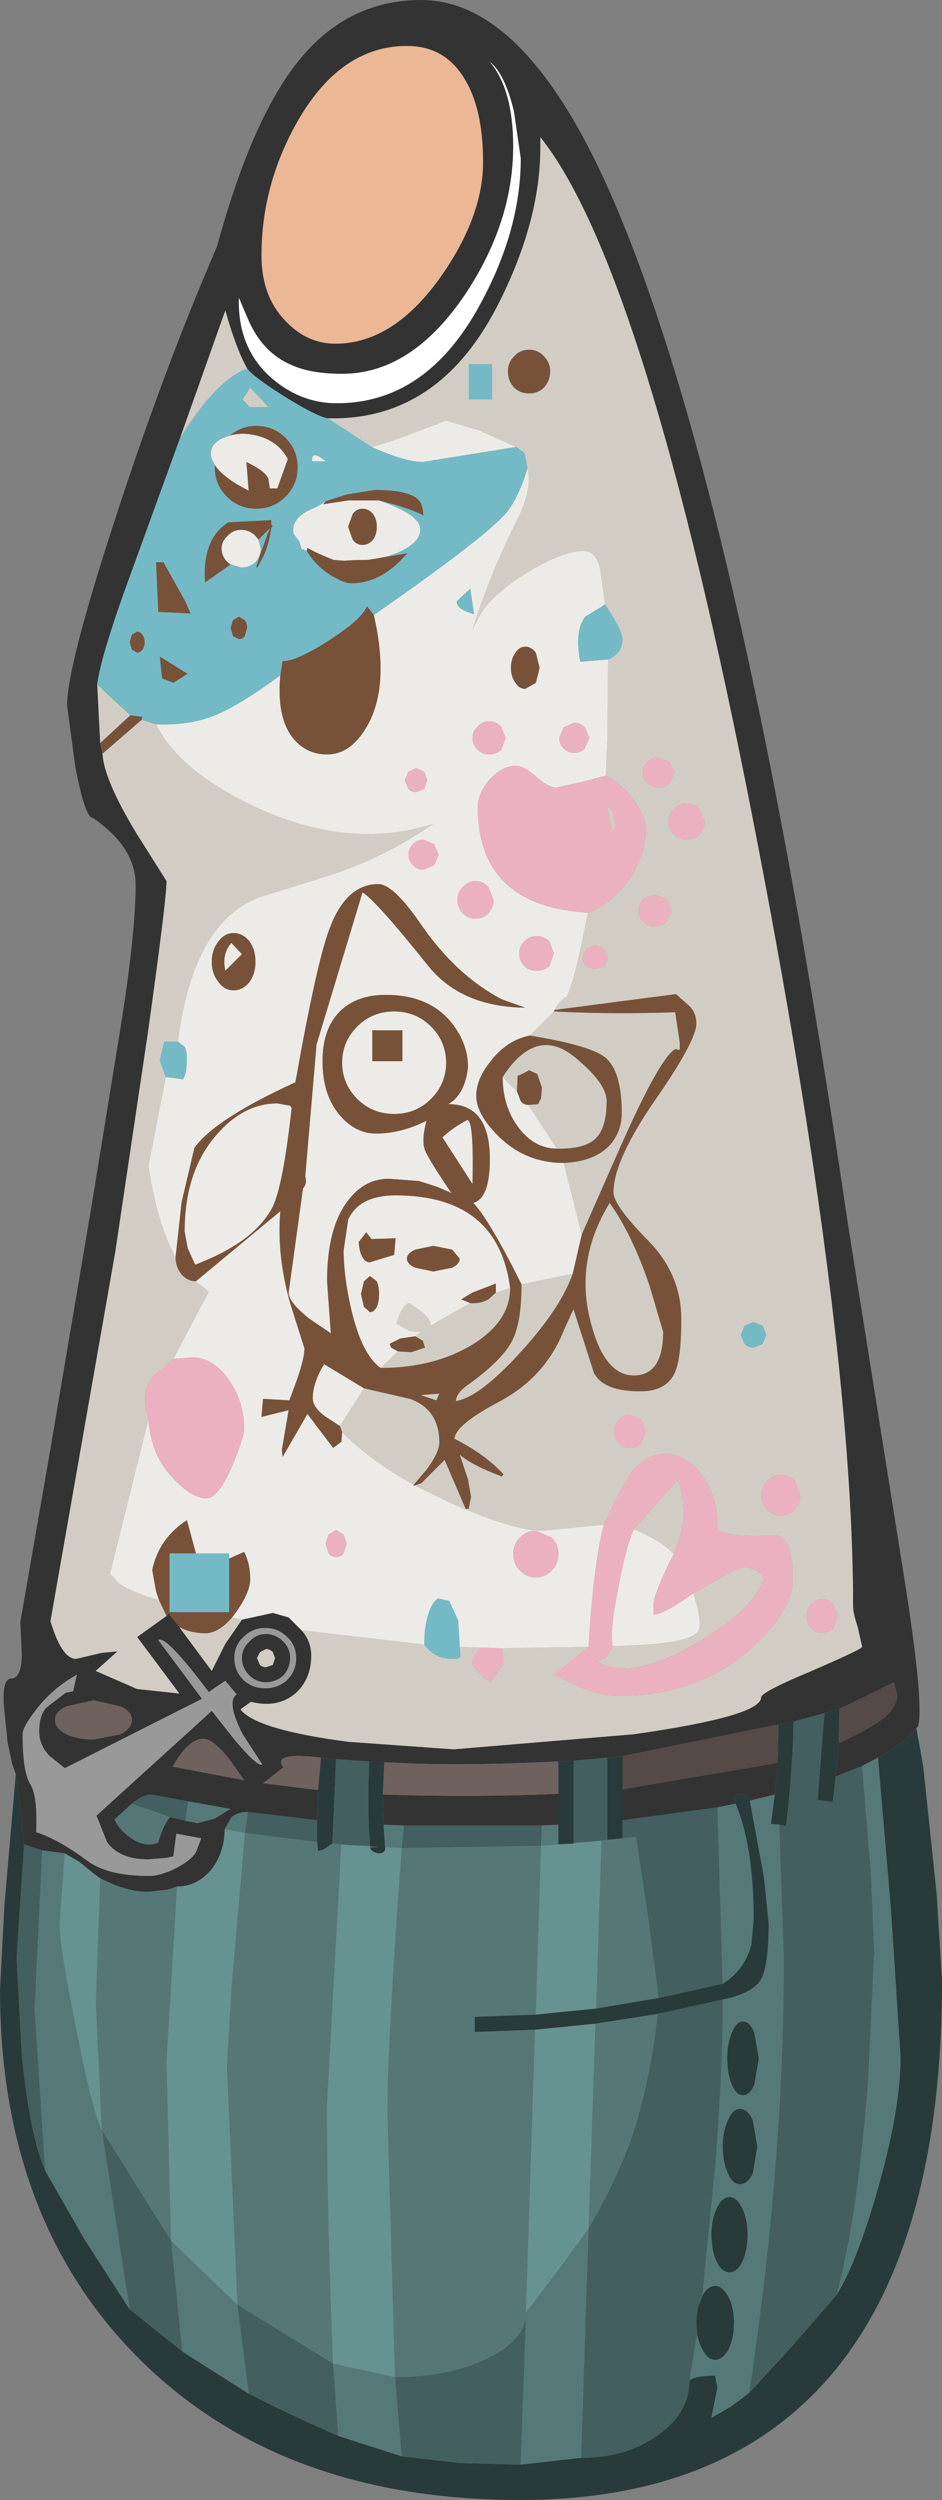 <?xml version="1.0" encoding="UTF-8" standalone="no"?>
<svg xmlns:ffdec="https://www.free-decompiler.com/flash" xmlns:xlink="http://www.w3.org/1999/xlink" ffdec:objectType="shape" height="165.85px" width="62.5px" xmlns="http://www.w3.org/2000/svg">
  <rect width="100%" height="100%" fill="#808080" stroke="none"/>
  <g transform="matrix(1.0, 0.0, 0.0, 1.0, 26.85, 130.95)">
    <path d="M-20.2 -6.35 Q-18.45 -5.45 -17.05 -5.45 L-15.7 -5.6 -15.1 -5.8 -15.8 5.85 -15.5 17.7 -20.1 10.35 -20.5 1.95 -20.2 -6.35 M-0.2 -8.35 L9.05 -8.5 8.7 2.7 4.65 2.85 4.65 3.85 8.65 3.7 8.05 22.45 8.05 22.65 Q7.9 24.35 5.5 25.5 2.95 26.75 -0.65 26.75 L-1.15 9.25 Q-1.15 4.5 -0.2 -8.35 M13.05 -8.85 L13.45 -8.9 14.45 -9.0 15.35 -9.1 16.15 -3.8 16.85 1.6 12.7 2.3 13.05 -8.85 M-15.55 -10.4 Q-16.0 -9.95 -16.35 -8.7 -17.2 -8.35 -18.15 -9.0 -18.95 -9.55 -19.25 -10.25 L-18.1 -11.3 -15.55 -10.4 M-4.8 -8.65 L-4.2 -8.6 -5.15 8.65 Q-5.15 16.0 -4.75 25.85 L-11.1 21.95 -11.8 6.15 -11.5 0.95 -10.6 -9.35 -5.8 -8.75 -5.75 -8.15 -5.4 -8.25 -4.8 -8.65 M16.8 2.65 Q16.25 7.3 15.15 10.6 14.15 13.55 12.2 16.9 L12.65 3.3 16.8 2.65" fill="#557777" fill-rule="evenodd" stroke="none"/>
    <path d="M34.05 -16.4 L34.4 -13.8 33.95 -16.3 34.05 -16.4 M-22.55 -8.0 L-21.6 -7.45 Q-20.4 -6.45 -20.2 -6.35 L-20.5 1.95 -20.1 10.35 Q-20.8 8.85 -21.85 3.35 -22.9 -1.85 -22.9 -3.35 L-22.55 -8.0 M-15.1 -5.8 Q-13.8 -5.8 -12.85 -6.9 -11.95 -8.05 -11.95 -9.6 L-10.6 -9.35 -11.5 0.95 -11.8 6.15 -11.1 21.95 -15.5 17.7 -15.8 5.85 -15.1 -5.8 M9.05 -8.5 L10.2 -8.6 11.2 -8.65 12.6 -8.8 13.05 -8.85 12.7 2.3 8.7 2.7 9.05 -8.5 M-4.2 -8.6 L-3.7 -8.55 -2.3 -8.45 Q-1.3 -8.4 -2.3 -8.4 -2.25 -8.1 -1.75 -8.0 -1.25 -8.0 -1.3 -8.4 L-0.2 -8.35 Q-1.15 4.5 -1.15 9.25 L-0.65 26.75 -4.75 25.85 Q-5.15 16.0 -5.15 8.65 L-4.2 -8.6 M8.05 22.45 L8.65 3.7 12.65 3.3 12.2 16.9 10.15 19.7 8.05 22.45" fill="#679292" fill-rule="evenodd" stroke="none"/>
    <path d="M34.4 -13.8 L35.3 -5.25 35.65 0.45 Q35.65 19.15 27.25 27.75 20.25 34.9 7.65 34.9 -8.1 34.9 -17.5 25.65 -26.85 16.4 -26.85 1.05 L-26.55 -4.65 -25.8 -13.25 -25.4 -10.35 -25.25 -8.6 -25.75 -1.1 -25.4 5.45 Q-24.85 10.8 -23.85 13.05 L-21.25 17.6 -18.25 22.25 -14.75 25.05 -10.35 27.85 Q-7.4 29.35 -4.4 30.65 L-0.2 32.0 3.7 32.45 7.7 32.55 11.7 32.1 Q14.7 32.1 16.8 30.6 18.9 29.1 18.9 26.95 19.35 26.65 20.6 26.65 L20.75 27.45 20.35 29.45 21.65 28.7 22.85 27.8 25.75 24.65 28.65 21.3 Q29.95 19.25 31.35 14.4 32.9 9.0 32.9 5.5 L32.25 -4.4 31.4 -14.35 Q33.3 -15.45 33.95 -16.3 L34.4 -13.8 M-5.8 -10.2 L-5.75 -12.2 -5.55 -14.35 -4.55 -14.25 -4.8 -8.65 -5.4 -8.25 -5.75 -8.15 -5.8 -8.75 -5.8 -10.2 M-2.35 -14.1 L-1.35 -14.05 -1.45 -11.9 -1.4 -9.9 -1.3 -8.4 Q-1.25 -8.0 -1.75 -8.0 -2.25 -8.1 -2.3 -8.4 -1.3 -8.4 -2.3 -8.45 L-2.3 -8.5 Q-2.5 -11.2 -2.35 -14.1 M10.2 -14.1 L11.2 -14.15 11.2 -8.7 11.2 -8.65 10.2 -8.6 10.2 -9.9 10.2 -11.95 10.2 -14.1 M13.45 -14.35 L14.45 -14.45 14.45 -12.25 14.45 -10.2 14.45 -9.0 13.45 -8.9 13.45 -14.35 M24.8 -16.55 L25.8 -16.75 Q25.75 -13.5 25.3 -9.8 L24.85 -9.9 24.3 -9.95 24.55 -11.9 24.75 -14.0 24.8 -16.55 M27.85 -17.3 L28.85 -17.6 28.8 -15.3 28.6 -13.1 28.4 -11.4 27.4 -11.55 27.85 -17.3 M21.95 -11.3 L21.8 -11.85 Q22.75 -12.1 22.9 -11.6 L22.9 -11.5 23.85 -6.35 24.15 -3.35 Q24.15 -0.55 23.65 0.35 23.1 1.3 21.1 1.7 L16.8 2.65 12.65 3.3 8.65 3.7 4.65 3.85 4.65 2.85 8.7 2.7 12.7 2.3 16.85 1.6 21.1 0.65 Q22.55 -0.25 23.0 -1.95 L23.15 -3.65 Q23.15 -8.45 21.95 -11.3 M19.75 21.35 Q20.1 20.7 20.6 20.7 21.1 20.7 21.5 21.45 21.85 22.15 21.85 23.15 21.85 24.15 21.5 24.9 21.1 25.6 20.6 25.6 20.1 25.6 19.75 24.9 19.5 24.45 19.4 23.9 L19.35 23.15 Q19.35 22.15 19.75 21.45 L19.75 21.35 M23.5 5.6 L23.2 7.35 Q22.9 8.05 22.45 8.05 22.0 8.05 21.7 7.35 21.4 6.6 21.4 5.6 21.4 4.6 21.7 3.9 22.0 3.15 22.45 3.15 22.9 3.15 23.2 3.9 L23.5 5.6 M21.45 9.7 Q21.75 8.95 22.25 8.95 22.75 8.95 23.1 9.7 L23.4 11.45 23.1 13.25 Q22.75 13.95 22.25 13.95 21.75 13.95 21.45 13.25 21.1 12.5 21.1 11.45 21.1 10.4 21.45 9.7 M20.7 15.55 Q21.05 14.8 21.55 14.8 22.05 14.8 22.4 15.55 22.75 16.25 22.75 17.3 22.75 18.35 22.4 19.1 22.05 19.8 21.55 19.8 21.05 19.8 20.7 19.1 20.35 18.35 20.35 17.3 20.35 16.25 20.7 15.55" fill="#293a3a" fill-rule="evenodd" stroke="none"/>
    <path d="M-25.25 -8.6 L-24.05 -8.2 -24.55 2.35 -23.85 13.05 Q-24.85 10.8 -25.4 5.45 L-25.75 -1.1 -25.25 -8.6 M-10.4 -10.75 L-5.8 -10.2 -5.8 -8.75 -10.6 -9.35 -10.4 -10.75 M-4.55 -14.25 L-2.35 -14.1 Q-2.5 -11.2 -2.3 -8.5 L-3.7 -8.55 -4.2 -8.6 -4.8 -8.65 -4.55 -14.25 M11.2 -14.15 L13.45 -14.35 13.45 -8.9 13.05 -8.85 12.6 -8.8 11.2 -8.7 11.2 -14.15 M25.8 -16.75 L27.85 -17.3 27.4 -11.55 28.4 -11.4 28.6 -13.1 30.35 -13.8 30.95 -6.45 31.15 -1.4 30.75 7.1 Q30.05 16.2 28.65 21.3 L25.75 24.65 22.85 27.8 Q25.15 12.65 25.15 -1.0 L24.85 -9.9 25.3 -9.8 Q25.75 -13.5 25.8 -16.75 M9.1 -9.85 L9.05 -8.5 -0.2 -8.35 -0.05 -9.85 9.1 -9.85 M14.45 -9.0 L14.45 -10.2 20.75 -11.05 21.1 0.65 16.85 1.6 16.15 -3.8 15.35 -9.1 14.45 -9.0 M21.1 1.7 Q21.15 5.4 20.65 12.25 L19.75 21.35 19.75 21.45 Q19.35 22.15 19.35 23.15 L19.4 23.9 18.9 26.95 Q18.9 29.1 16.8 30.6 14.7 32.1 11.7 32.1 L12.2 16.9 Q14.15 13.55 15.15 10.6 16.25 7.3 16.8 2.65 L21.1 1.7 M-14.35 -11.45 L-14.55 -10.15 -15.55 -10.4 -18.1 -11.3 Q-17.4 -11.9 -16.8 -11.9 L-14.35 -11.45 M-20.1 10.35 L-15.5 17.7 -14.75 25.05 -18.25 22.25 -20.1 10.35 M-11.1 21.95 L-4.75 25.85 -4.4 30.65 Q-7.4 29.35 -10.35 27.85 L-11.1 21.95 M-0.2 32.0 L-0.65 26.75 Q2.95 26.75 5.5 25.5 7.9 24.35 8.05 22.65 L7.7 32.55 3.7 32.45 -0.2 32.0" fill="#435f5f" fill-rule="evenodd" stroke="none"/>
    <path d="M-24.05 -8.2 L-22.55 -8.0 -22.9 -3.35 Q-22.9 -1.85 -21.85 3.35 -20.8 8.85 -20.1 10.35 L-18.25 22.25 -21.25 17.6 -23.85 13.05 -24.55 2.35 -24.05 -8.2 M-11.95 -9.6 L-11.5 -10.4 Q-11.05 -10.75 -10.4 -10.75 L-10.6 -9.35 -11.95 -9.6 M30.35 -13.8 L31.4 -14.35 32.25 -4.4 32.9 5.5 Q32.9 9.0 31.35 14.4 29.95 19.25 28.65 21.3 30.05 16.2 30.75 7.1 L31.15 -1.4 30.95 -6.45 30.35 -13.8 M9.05 -8.5 L9.1 -9.85 10.2 -9.9 10.2 -8.6 9.05 -8.5 M-0.05 -9.85 L-0.2 -8.35 -1.3 -8.4 -1.4 -9.9 -0.05 -9.85 M11.2 -8.7 L12.6 -8.8 11.2 -8.65 11.2 -8.7 M20.75 -11.05 L21.95 -11.3 Q23.15 -8.45 23.15 -3.65 L23.0 -1.95 Q22.55 -0.25 21.1 0.65 L20.75 -11.05 M22.9 -11.5 L24.55 -11.9 24.3 -9.95 24.85 -9.9 25.15 -1.0 Q25.15 12.65 22.85 27.8 L21.65 28.7 20.35 29.45 20.75 27.45 20.6 26.65 Q19.35 26.65 18.9 26.95 L19.4 23.9 Q19.5 24.45 19.75 24.9 20.1 25.6 20.6 25.6 21.1 25.6 21.5 24.9 21.85 24.15 21.85 23.15 21.85 22.15 21.5 21.45 21.1 20.7 20.6 20.7 20.1 20.7 19.75 21.35 L20.65 12.25 Q21.15 5.4 21.1 1.7 23.1 1.3 23.65 0.35 24.15 -0.55 24.15 -3.35 L23.85 -6.35 22.9 -11.5 M-14.35 -11.45 L-11.55 -10.95 -12.6 -10.3 -13.75 -10.0 -14.55 -10.15 -14.35 -11.45 M-3.7 -8.55 L-2.3 -8.5 -2.3 -8.45 -3.7 -8.55 M-4.75 25.85 L-0.65 26.75 -0.2 32.0 -4.4 30.65 -4.75 25.85 M-14.75 25.05 L-15.5 17.7 -11.1 21.95 -10.35 27.85 -14.75 25.05 M8.05 22.65 L8.05 22.45 10.15 19.7 12.2 16.9 11.7 32.1 7.7 32.55 8.05 22.65 M20.7 15.55 Q20.35 16.25 20.35 17.3 20.35 18.35 20.7 19.1 21.05 19.8 21.55 19.8 22.05 19.8 22.4 19.1 22.75 18.35 22.75 17.3 22.75 16.25 22.4 15.55 22.05 14.8 21.55 14.8 21.05 14.8 20.7 15.55 M21.45 9.7 Q21.1 10.4 21.1 11.45 21.1 12.5 21.45 13.25 21.75 13.95 22.25 13.95 22.75 13.95 23.1 13.25 L23.4 11.45 23.1 9.7 Q22.75 8.95 22.25 8.95 21.75 8.95 21.45 9.7 M23.5 5.6 L23.2 3.9 Q22.9 3.15 22.45 3.15 22.0 3.15 21.7 3.9 21.4 4.6 21.4 5.6 21.4 6.6 21.7 7.35 22.0 8.05 22.45 8.05 22.9 8.05 23.2 7.35 L23.5 5.6" fill="#557979" fill-rule="evenodd" stroke="none"/>
    <path d="M0.15 -127.9 Q-4.2 -127.9 -7.05 -123.0 -9.5 -118.75 -9.5 -114.0 -9.5 -111.25 -7.85 -109.6 -6.45 -108.15 -4.6 -108.15 -0.75 -108.15 2.4 -112.6 5.2 -116.6 5.2 -120.2 5.2 -123.75 3.95 -125.75 2.65 -127.9 0.15 -127.9 M4.0 -111.4 Q0.45 -106.15 -4.15 -106.15 -6.25 -106.15 -7.55 -106.75 -9.5 -107.6 -10.45 -109.9 L-11.0 -111.2 Q-11.1 -107.8 -8.75 -105.8 -6.85 -104.2 -4.5 -104.2 1.45 -104.2 5.0 -110.75 7.7 -115.7 7.7 -120.45 L7.25 -123.55 Q6.65 -126.05 5.65 -126.85 7.2 -125.0 7.2 -121.25 7.2 -116.2 4.0 -111.4 M-6.85 -22.8 Q-6.2 -22.1 -6.2 -21.1 -6.2 -19.6 -7.2 -18.65 -8.4 -17.6 -10.2 -18.05 L-10.9 -17.55 Q-9.85 -16.2 -3.75 -15.4 L3.25 -14.9 15.2 -15.9 Q23.65 -17.1 23.65 -18.35 23.65 -18.7 27.0 -20.1 30.35 -21.55 30.35 -21.7 L30.05 -23.05 Q29.75 -23.9 29.75 -24.4 29.75 -42.45 23.15 -76.35 16.0 -113.1 9.0 -121.85 L9.0 -121.15 Q9.0 -116.4 6.35 -111.05 2.4 -103.0 -5.1 -103.2 -5.8 -103.3 -7.9 -104.6 -10.05 -105.95 -10.45 -106.5 -11.2 -107.85 -11.9 -110.35 L-14.9 -101.9 -18.15 -92.95 Q-20.15 -87.5 -20.4 -85.55 L-20.2 -81.65 -20.05 -80.95 Q-19.95 -79.25 -17.85 -75.75 L-15.8 -72.5 Q-15.8 -71.25 -17.05 -62.35 L-19.2 -47.9 -23.5 -23.4 Q-22.75 -20.9 -21.8 -20.9 L-20.1 -21.3 -19.05 -21.4 -20.5 -20.1 -17.75 -18.9 -14.95 -18.6 -17.75 -22.35 -15.8 -23.75 -15.65 -23.9 -14.95 -23.0 -12.8 -20.1 -11.9 -21.9 -10.8 -23.5 -8.75 -23.95 -7.7 -23.65 -6.85 -22.8 M-25.8 -13.25 L-26.05 -13.95 -26.35 -15.4 -26.6 -17.85 Q-26.7 -19.6 -26.1 -19.6 -25.45 -19.6 -25.4 -21.1 L-25.5 -23.35 -23.5 -34.85 -20.75 -51.1 -18.75 -63.4 Q-17.85 -69.25 -17.85 -72.25 -17.85 -74.75 -20.7 -76.7 -21.2 -76.7 -21.85 -80.05 L-22.4 -84.15 Q-22.4 -86.75 -19.2 -96.55 -16.0 -106.4 -12.45 -114.6 -10.15 -123.05 -7.05 -126.9 -3.8 -130.95 1.1 -130.95 7.6 -130.95 13.0 -119.55 21.95 -100.5 29.4 -49.8 L33.1 -26.55 Q34.5 -17.8 34.05 -16.4 L33.95 -16.3 Q33.3 -15.45 31.4 -14.35 L30.35 -13.8 28.6 -13.1 28.8 -15.3 Q31.0 -16.35 31.75 -16.95 32.55 -17.55 32.7 -18.45 L32.45 -19.35 30.55 -18.4 28.85 -17.6 27.85 -17.3 25.8 -16.75 24.8 -16.55 14.45 -14.45 13.45 -14.35 11.2 -14.15 10.2 -14.1 Q3.4 -13.75 -1.35 -14.05 L-2.35 -14.1 -4.55 -14.25 -5.55 -14.35 Q-8.85 -14.75 -8.05 -13.7 L-9.4 -12.65 -5.75 -12.2 -5.8 -10.2 -10.4 -10.75 Q-11.05 -10.75 -11.5 -10.4 L-11.95 -9.6 Q-11.95 -8.05 -12.85 -6.9 -13.8 -5.8 -15.1 -5.8 L-15.7 -5.6 -17.05 -5.45 Q-18.45 -5.45 -20.2 -6.35 -20.4 -6.45 -21.6 -7.45 L-22.55 -8.0 -24.05 -8.2 -25.25 -8.6 -25.4 -10.35 -25.8 -13.25 M9.1 -9.85 L-0.05 -9.85 -1.4 -9.9 -1.45 -11.9 Q4.75 -11.7 10.2 -11.95 L10.2 -9.9 9.1 -9.85 M14.45 -10.2 L14.45 -12.25 24.75 -14.0 24.55 -11.9 22.9 -11.5 22.9 -11.6 Q22.75 -12.1 21.8 -11.85 L21.95 -11.3 20.75 -11.05 14.45 -10.2 M-22.0 -18.75 L-21.75 -19.85 Q-23.45 -18.9 -24.55 -17.4 -25.35 -16.35 -25.35 -15.9 -25.35 -13.45 -24.85 -12.6 -24.35 -11.85 -24.45 -9.4 -23.0 -8.95 -21.05 -7.5 -19.7 -6.5 -16.95 -6.5 -16.2 -6.5 -15.1 -7.05 -14.0 -7.65 -13.8 -8.2 L-13.5 -9.0 -15.15 -9.3 -15.35 -7.8 -15.8 -7.7 -17.0 -7.6 Q-18.95 -7.6 -19.75 -8.75 L-20.45 -10.5 -12.8 -17.45 -11.3 -15.55 Q-9.75 -13.7 -9.45 -13.9 L-10.75 -15.9 Q-11.85 -18.05 -11.15 -18.55 L-11.9 -19.45 -13.0 -18.7 Q-15.85 -22.5 -16.35 -22.15 L-13.45 -18.25 -22.55 -13.65 -23.55 -14.45 Q-24.25 -15.15 -24.25 -16.1 -24.25 -17.1 -23.8 -17.65 L-22.5 -18.65 -22.0 -18.75 M-22.45 -17.75 Q-23.2 -17.4 -23.2 -16.85 -23.2 -16.3 -22.45 -15.9 -21.7 -15.55 -20.65 -15.55 L-18.85 -15.9 Q-18.1 -16.3 -18.1 -16.85 -18.1 -17.4 -18.85 -17.75 L-20.65 -18.15 -22.45 -17.75 M-9.25 -22.95 Q-10.1 -22.95 -10.7 -22.35 -11.3 -21.8 -11.3 -20.95 -11.3 -20.1 -10.7 -19.5 -10.1 -18.95 -9.25 -18.95 -8.4 -18.95 -7.8 -19.5 -7.2 -20.1 -7.2 -20.95 -7.2 -21.8 -7.8 -22.35 -8.4 -22.95 -9.25 -22.95 M-8.05 -22.05 Q-7.6 -21.6 -7.6 -20.95 -7.6 -20.3 -8.05 -19.8 -8.55 -19.35 -9.2 -19.35 -9.85 -19.35 -10.3 -19.8 -10.8 -20.3 -10.8 -20.95 -10.8 -21.6 -10.3 -22.05 -9.85 -22.55 -9.2 -22.55 -8.55 -22.55 -8.05 -22.05 M-8.75 -21.35 Q-8.95 -21.55 -9.2 -21.55 L-9.6 -21.35 -9.8 -20.95 -9.6 -20.5 Q-9.45 -20.35 -9.2 -20.35 L-8.75 -20.5 -8.6 -20.95 -8.75 -21.35 M-11.6 -14.2 Q-12.7 -15.6 -13.35 -15.6 -14.35 -15.6 -15.4 -13.75 L-10.65 -12.85 -11.6 -14.2 M-14.55 -10.15 L-13.75 -10.0 -12.6 -10.3 -11.55 -10.95 -14.35 -11.45 -16.8 -11.9 Q-17.4 -11.9 -18.1 -11.3 L-19.25 -10.25 Q-18.95 -9.55 -18.15 -9.0 -17.2 -8.35 -16.35 -8.7 -16.0 -9.95 -15.55 -10.4 L-14.55 -10.15" fill="#333333" fill-rule="evenodd" stroke="none"/>
    <path d="M14.45 -14.45 L24.8 -16.55 24.75 -14.0 14.45 -12.25 14.45 -14.45 M28.85 -17.6 L30.55 -18.4 32.45 -19.35 32.7 -18.45 Q32.55 -17.55 31.75 -16.95 31.0 -16.35 28.8 -15.3 L28.85 -17.6" fill="#554a48" fill-rule="evenodd" stroke="none"/>
    <path d="M-5.75 -12.2 L-9.4 -12.65 -8.05 -13.7 Q-8.85 -14.75 -5.55 -14.35 L-5.75 -12.2 M-1.35 -14.05 Q3.4 -13.75 10.2 -14.1 L10.2 -11.95 Q4.75 -11.7 -1.45 -11.9 L-1.35 -14.05 M-22.45 -17.75 L-20.65 -18.15 -18.85 -17.75 Q-18.1 -17.4 -18.1 -16.85 -18.1 -16.3 -18.85 -15.9 L-20.65 -15.55 Q-21.7 -15.55 -22.45 -15.9 -23.2 -16.3 -23.2 -16.85 -23.2 -17.4 -22.45 -17.75 M-11.6 -14.2 L-10.65 -12.85 -15.4 -13.75 Q-14.35 -15.6 -13.35 -15.6 -12.7 -15.6 -11.6 -14.2" fill="#6f615e" fill-rule="evenodd" stroke="none"/>
    <path d="M-5.1 -103.2 Q2.4 -103.0 6.35 -111.05 9.0 -116.4 9.0 -121.15 L9.0 -121.85 Q16.0 -113.1 23.15 -76.35 29.75 -42.45 29.75 -24.4 29.75 -23.9 30.05 -23.05 L30.35 -21.7 Q30.35 -21.55 27.0 -20.1 23.65 -18.7 23.65 -18.35 23.65 -17.1 15.2 -15.9 L3.25 -14.9 -3.75 -15.4 Q-9.85 -16.2 -10.9 -17.55 L-10.2 -18.05 Q-8.4 -17.6 -7.2 -18.65 -6.2 -19.6 -6.2 -21.1 -6.2 -22.1 -6.85 -22.8 L1.3 -21.85 Q2.0 -20.9 3.15 -20.9 3.75 -20.9 3.7 -21.15 L3.65 -21.7 5.05 -21.65 Q4.6 -21.2 4.45 -20.6 4.95 -19.8 5.7 -19.35 L6.5 -20.45 Q6.65 -20.9 6.4 -21.6 L12.2 -21.7 11.05 -20.75 9.9 -19.85 Q10.35 -19.65 11.7 -19.0 13.1 -18.45 14.25 -18.45 19.5 -18.45 23.0 -21.6 25.75 -24.1 25.75 -26.15 25.75 -29.2 24.45 -29.1 21.75 -28.9 20.75 -29.5 20.8 -31.85 19.6 -33.25 18.6 -34.5 17.3 -34.5 16.0 -34.5 15.05 -33.3 14.45 -32.45 13.2 -29.8 L9.15 -29.4 Q7.25 -29.4 3.25 -31.15 L0.65 -32.4 1.1 -32.55 2.65 -34.1 4.05 -30.85 4.25 -30.85 4.4 -31.65 4.2 -32.8 3.65 -34.45 Q4.45 -33.75 6.45 -33.0 L6.55 -33.15 Q5.3 -34.5 3.3 -35.5 3.35 -36.4 6.15 -37.9 9.35 -39.55 10.6 -42.8 L11.2 -44.1 12.55 -39.9 Q13.15 -38.65 15.65 -38.65 17.4 -38.65 17.95 -39.95 18.35 -40.9 18.35 -43.45 18.35 -46.45 16.1 -48.7 13.85 -51.0 13.85 -51.85 13.85 -53.95 16.6 -57.95 19.35 -61.9 19.35 -63.05 19.35 -63.7 18.95 -64.15 L18.0 -65.0 9.95 -63.95 Q10.2 -64.5 10.75 -64.85 11.3 -65.9 12.15 -70.4 14.2 -71.2 15.25 -73.2 16.0 -74.6 16.0 -75.9 16.0 -76.7 15.25 -77.8 14.45 -78.95 13.35 -79.5 L13.45 -81.9 13.5 -87.2 Q14.45 -87.6 14.45 -88.55 14.45 -89.1 13.3 -90.85 L12.95 -93.3 Q12.65 -94.4 11.85 -94.4 10.6 -94.4 8.35 -93.1 6.0 -91.7 5.05 -90.25 L4.5 -89.2 Q5.55 -92.6 7.4 -96.35 8.5 -98.45 8.15 -99.9 L7.95 -100.9 7.4 -101.3 4.95 -102.4 2.75 -103.05 Q-1.35 -101.45 -2.2 -101.3 L-5.1 -103.2 M-10.8 -23.5 L-11.9 -21.9 -12.8 -20.1 -14.95 -23.0 Q-14.15 -22.6 -13.25 -22.6 -12.35 -22.6 -11.45 -23.65 L-10.8 -23.5 M-15.8 -23.75 L-17.75 -22.35 -14.95 -18.6 -17.75 -18.9 -20.5 -20.1 -19.05 -21.4 -20.1 -21.3 -21.8 -20.9 Q-22.75 -20.9 -23.5 -23.4 L-19.2 -47.9 -17.05 -62.35 Q-15.8 -71.25 -15.8 -72.5 L-17.85 -75.75 Q-19.95 -79.25 -20.05 -80.95 L-17.45 -83.2 -16.5 -82.9 Q-14.9 -79.7 -9.65 -77.3 -3.55 -74.55 1.9 -76.3 -1.2 -74.15 -4.75 -72.95 L-9.7 -71.4 Q-14.05 -69.7 -15.05 -61.85 L-15.95 -61.85 -16.25 -60.6 -15.85 -59.5 -17.0 -53.6 Q-16.4 -49.7 -15.2 -47.55 -15.2 -46.9 -14.8 -46.4 -14.4 -45.95 -13.85 -45.95 L-13.0 -45.25 -15.35 -40.8 -16.8 -39.55 Q-17.55 -38.5 -17.0 -36.8 L-19.55 -26.55 -18.95 -25.9 Q-18.05 -25.3 -16.3 -24.8 L-15.8 -23.75 M-20.2 -81.65 L-20.4 -85.55 -19.35 -84.55 -18.2 -83.5 -20.2 -81.65 M-14.9 -101.9 L-11.9 -110.35 Q-11.2 -107.85 -10.45 -106.5 -12.5 -105.75 -14.9 -101.9 M6.85 -106.3 Q6.85 -105.7 7.25 -105.25 7.65 -104.85 8.25 -104.85 8.85 -104.85 9.25 -105.25 9.65 -105.7 9.65 -106.3 9.65 -106.9 9.25 -107.3 8.85 -107.75 8.25 -107.75 7.65 -107.75 7.25 -107.3 6.85 -106.9 6.85 -106.3 M5.8 -106.8 L4.25 -106.8 4.25 -104.45 5.8 -104.45 5.8 -106.8 M13.25 -66.85 L13.5 -67.45 13.25 -68.0 12.65 -68.25 12.05 -68.0 11.8 -67.45 Q11.8 -67.1 12.05 -66.85 L12.65 -66.65 13.25 -66.85 M16.6 -71.6 L15.85 -71.3 Q15.5 -71.0 15.5 -70.55 15.5 -70.1 15.85 -69.8 16.15 -69.5 16.6 -69.5 17.05 -69.5 17.4 -69.8 L17.7 -70.55 17.4 -71.3 16.6 -71.6 M19.55 -75.6 Q19.9 -75.95 19.9 -76.45 L19.55 -77.3 Q19.2 -77.65 18.7 -77.65 18.2 -77.65 17.85 -77.3 17.5 -76.95 17.5 -76.45 17.5 -75.95 17.85 -75.6 18.2 -75.25 18.7 -75.25 19.2 -75.25 19.55 -75.6 M16.85 -78.7 Q17.3 -78.7 17.6 -79.0 L17.9 -79.7 17.6 -80.4 16.85 -80.7 Q16.4 -80.7 16.1 -80.4 15.8 -80.1 15.8 -79.7 15.8 -79.3 16.1 -79.0 16.4 -78.7 16.85 -78.7 M14.0 -76.15 L13.8 -75.65 13.4 -77.5 13.75 -77.2 14.0 -76.15 M8.3 -62.25 L9.9 -63.85 Q13.8 -63.65 17.95 -63.8 L18.25 -61.8 18.25 -61.3 17.95 -61.35 Q16.95 -60.8 14.35 -54.95 L11.75 -49.05 10.55 -53.8 Q12.75 -53.9 13.75 -55.15 14.4 -56.0 14.4 -57.1 14.4 -59.9 13.3 -60.8 12.3 -61.6 8.3 -62.25 M11.15 -46.45 Q10.35 -44.15 7.65 -41.2 4.95 -38.25 3.4 -38.0 3.4 -38.5 4.15 -39.05 6.4 -40.65 7.1 -41.95 7.75 -43.15 7.75 -45.75 L11.15 -46.45 M-4.15 -35.95 L-4.3 -36.35 -2.7 -38.85 0.35 -38.15 Q2.3 -37.45 2.3 -35.25 2.3 -34.6 1.45 -33.45 L0.6 -32.45 Q-2.3 -34.05 -4.15 -35.95 M8.2 -57.65 L8.85 -57.7 9.05 -58.1 9.1 -58.8 8.8 -59.7 8.25 -59.95 Q7.65 -59.6 7.5 -59.6 L7.45 -58.55 6.5 -59.5 Q8.7 -62.9 11.25 -60.85 13.4 -59.1 13.4 -57.9 13.4 -56.1 12.65 -55.4 11.9 -54.7 10.1 -54.75 L8.2 -57.65 M23.75 -41.8 L24.0 -42.4 23.75 -43.0 23.15 -43.25 22.55 -43.0 22.3 -42.4 22.55 -41.8 Q22.8 -41.55 23.15 -41.55 L23.75 -41.8 M19.15 -25.25 Q21.7 -26.75 22.55 -27.0 23.75 -26.75 23.8 -26.15 23.1 -24.1 19.1 -21.8 14.85 -19.4 12.75 -20.75 13.1 -20.8 13.45 -21.1 L13.8 -21.75 Q19.1 -21.85 19.5 -22.8 19.75 -23.4 19.15 -25.25 M26.25 -31.75 L25.9 -32.7 Q25.5 -33.1 24.95 -33.1 24.4 -33.1 24.05 -32.7 23.65 -32.3 23.65 -31.75 23.65 -31.2 24.05 -30.8 24.4 -30.4 24.95 -30.4 25.5 -30.4 25.9 -30.8 26.25 -31.2 26.25 -31.75 M15.2 -29.5 L18.1 -32.75 Q18.75 -31.15 18.35 -29.35 L17.85 -27.85 Q17.1 -28.7 15.2 -29.5 M4.35 -44.5 Q5.0 -44.45 5.55 -44.75 L6.05 -45.2 7.0 -45.5 Q7.0 -43.3 4.5 -41.75 1.95 -40.2 -1.6 -40.2 L-0.45 -41.3 0.45 -41.25 1.35 -41.55 1.2 -42.0 0.7 -42.3 Q1.3 -42.7 0.8 -42.6 L0.3 -42.65 -0.55 -43.15 Q-0.15 -44.45 0.3 -44.5 1.85 -43.55 1.7 -43.0 L4.35 -44.5 M17.15 -42.6 Q17.15 -39.7 15.2 -39.7 13.2 -39.7 12.3 -43.4 11.3 -47.4 13.6 -51.15 15.1 -49.05 16.25 -45.65 L17.15 -42.6 M2.1 -38.05 L1.05 -38.4 2.3 -38.5 2.1 -38.05 M15.7 -35.2 L16.0 -36.0 15.7 -36.75 14.95 -37.1 Q14.5 -37.1 14.2 -36.75 13.9 -36.45 13.9 -36.0 13.9 -35.55 14.2 -35.2 14.5 -34.9 14.95 -34.9 15.4 -34.9 15.7 -35.2 M28.45 -22.95 L28.75 -23.75 28.45 -24.5 Q28.15 -24.85 27.7 -24.85 27.25 -24.85 26.95 -24.5 26.65 -24.2 26.65 -23.75 26.65 -23.3 26.95 -22.95 27.25 -22.65 27.7 -22.65 28.15 -22.65 28.45 -22.95 M-10.75 -104.45 L-10.25 -105.25 -9.05 -103.95 -10.3 -103.95 -10.75 -104.45 M-8.75 -21.35 L-8.6 -20.95 -8.75 -20.5 -9.2 -20.35 Q-9.45 -20.35 -9.6 -20.5 L-9.8 -20.95 -9.6 -21.35 -9.2 -21.55 Q-8.95 -21.55 -8.75 -21.35" fill="#d2cdc4" fill-rule="evenodd" stroke="none"/>
    <path d="M-2.2 -101.3 Q-1.35 -101.45 2.75 -103.05 L4.95 -102.4 7.4 -101.3 4.3 -100.8 1.2 -100.3 Q0.05 -100.3 -2.2 -101.3 M8.15 -99.9 Q8.5 -98.45 7.4 -96.35 5.55 -92.6 4.5 -89.2 L5.05 -90.25 Q6.0 -91.7 8.35 -93.1 10.6 -94.4 11.85 -94.4 12.65 -94.4 12.95 -93.3 L13.3 -90.85 12.0 -90.05 Q11.25 -89.15 11.65 -87.05 L13.5 -87.2 13.45 -81.9 13.35 -79.5 11.85 -79.1 10.05 -78.7 Q9.55 -78.7 8.75 -79.4 7.9 -80.15 7.4 -80.15 6.45 -80.15 5.6 -79.2 4.85 -78.3 4.85 -77.4 4.85 -70.85 12.15 -70.4 11.3 -65.9 10.75 -64.85 10.2 -64.5 9.95 -63.95 L9.9 -63.85 8.3 -62.25 Q6.8 -61.95 5.75 -60.6 4.75 -59.4 4.75 -58.25 4.75 -57.05 6.2 -55.6 8.0 -53.8 10.55 -53.8 L11.75 -49.05 11.15 -46.45 7.75 -45.75 Q5.6 -50.05 4.55 -51.15 5.65 -51.45 5.65 -54.05 5.65 -57.7 2.9 -57.7 4.0 -58.35 4.2 -60.15 4.2 -61.7 3.15 -63.05 1.65 -64.95 -1.25 -64.95 -3.2 -64.95 -4.3 -63.85 -5.45 -62.7 -5.45 -60.55 -5.45 -58.2 -4.2 -56.85 -3.2 -55.75 -1.9 -55.75 -0.25 -55.75 1.45 -56.6 1.1 -55.3 1.35 -54.65 1.55 -54.1 3.1 -51.8 L2.2 -52.2 0.95 -52.6 -1.05 -52.75 Q-2.7 -52.75 -3.8 -51.25 -5.15 -49.45 -5.15 -45.95 L-4.9 -42.5 -6.3 -43.45 Q-7.7 -44.55 -7.7 -45.2 L-6.75 -52.1 Q-6.45 -52.45 -6.6 -52.9 L-5.85 -61.65 -2.8 -71.75 Q-1.9 -71.2 1.5 -66.95 3.7 -64.15 8.0 -64.1 L6.45 -64.65 Q3.4 -66.25 1.1 -69.6 -0.75 -72.3 -1.75 -72.3 -3.9 -72.3 -5.0 -69.3 -5.85 -67.05 -7.25 -59.15 -12.6 -56.7 -13.95 -54.8 L-14.8 -51.2 -15.2 -47.55 Q-16.4 -49.7 -17.0 -53.6 L-15.85 -59.5 -14.7 -59.35 -14.5 -59.85 -14.45 -60.6 Q-14.45 -61.25 -14.6 -61.5 L-15.05 -61.85 Q-14.05 -69.7 -9.7 -71.4 L-4.75 -72.95 Q-1.2 -74.15 1.9 -76.3 -3.55 -74.55 -9.65 -77.3 -14.9 -79.7 -16.5 -82.9 -14.4 -82.8 -12.7 -83.45 -10.95 -84.15 -8.25 -86.15 -8.5 -83.5 -7.5 -82.1 -6.6 -80.9 -5.15 -80.9 -3.5 -80.9 -2.4 -82.95 -1.0 -85.6 -2.05 -90.15 5.5 -95.4 6.8 -97.0 7.6 -98.05 8.15 -99.9 M0.65 -32.4 L3.25 -31.15 Q7.25 -29.4 9.15 -29.4 L13.2 -29.8 Q12.5 -26.95 12.2 -21.7 L6.4 -21.6 5.05 -21.65 3.65 -21.7 3.55 -23.45 2.95 -24.75 2.2 -24.9 Q1.8 -24.65 1.55 -23.8 1.3 -23.0 1.3 -21.85 L-6.85 -22.8 -7.7 -23.65 -8.75 -23.95 -10.8 -23.5 -11.45 -23.65 Q-10.25 -25.2 -10.25 -26.2 -10.25 -27.2 -10.65 -28.0 L-11.65 -27.55 -11.65 -27.9 -13.85 -27.9 -14.45 -30.1 Q-16.3 -28.9 -16.75 -26.8 L-16.5 -25.4 -16.3 -24.8 Q-18.05 -25.3 -18.95 -25.9 L-19.55 -26.55 -17.0 -36.8 Q-16.85 -34.35 -15.25 -32.75 -14.05 -31.55 -13.15 -31.55 -12.35 -31.55 -11.4 -33.8 -10.65 -35.65 -10.65 -36.15 -10.65 -37.95 -11.65 -39.4 -12.7 -40.9 -14.1 -40.9 L-15.35 -40.8 -13.0 -45.25 -13.85 -45.95 -8.25 -50.6 Q-8.5 -47.7 -7.6 -44.5 L-6.65 -41.5 Q-6.65 -40.85 -7.15 -39.4 L-7.65 -38.05 -9.4 -38.15 -9.5 -36.95 -7.7 -37.4 -8.15 -34.75 -8.1 -34.3 -6.45 -37.15 -4.75 -34.9 -4.2 -35.3 -4.15 -35.95 Q-2.3 -34.05 0.6 -32.45 L0.55 -32.4 0.65 -32.4 M-1.7 -97.75 Q0.75 -96.9 1.0 -96.05 1.2 -95.25 0.15 -94.6 -0.9 -93.95 -2.6 -93.8 L-2.95 -93.8 -3.2 -93.8 -4.0 -93.75 -4.7 -93.8 Q-5.85 -94.25 -6.45 -94.6 L-6.5 -94.4 -6.85 -94.55 -7.0 -95.05 -7.35 -95.5 Q-7.6 -96.35 -6.55 -97.0 L-5.7 -97.4 -5.25 -97.7 -5.4 -97.5 -3.75 -97.75 -1.7 -97.75 M4.35 -91.9 L3.45 -91.05 Q3.45 -90.65 4.05 -90.4 L4.6 -90.2 4.35 -91.9 M7.35 -87.65 Q7.05 -87.25 7.05 -86.65 7.05 -86.05 7.35 -85.65 7.6 -85.25 8.0 -85.25 L8.7 -85.65 8.95 -86.65 8.7 -87.65 Q8.4 -88.05 8.0 -88.05 7.6 -88.05 7.35 -87.65 M11.95 -81.3 L12.25 -82.0 11.95 -82.7 Q11.65 -83.0 11.25 -83.0 L10.55 -82.7 10.25 -82.0 Q10.25 -81.6 10.55 -81.3 10.85 -81.0 11.25 -81.0 11.65 -81.0 11.95 -81.3 M1.25 -75.25 Q0.85 -75.25 0.55 -74.95 0.25 -74.65 0.25 -74.25 0.25 -73.85 0.55 -73.55 0.85 -73.25 1.25 -73.25 L1.95 -73.55 2.25 -74.25 1.95 -74.95 1.25 -75.25 M0.0 -79.2 L0.25 -78.6 Q0.45 -78.4 0.75 -78.4 L1.3 -78.6 1.5 -79.2 1.3 -79.75 0.75 -80.0 0.25 -79.75 0.0 -79.2 M6.4 -81.2 L6.7 -82.0 6.4 -82.75 Q6.05 -83.1 5.6 -83.1 5.15 -83.1 4.85 -82.75 4.5 -82.45 4.5 -82.0 4.5 -81.55 4.85 -81.2 5.15 -80.9 5.6 -80.9 6.05 -80.9 6.4 -81.2 M5.55 -70.35 Q5.9 -70.75 5.9 -71.25 L5.55 -72.1 Q5.2 -72.5 4.7 -72.5 4.2 -72.5 3.85 -72.1 3.5 -71.75 3.5 -71.25 3.5 -70.75 3.85 -70.35 4.2 -70.0 4.7 -70.0 5.2 -70.0 5.55 -70.35 M8.75 -68.85 Q8.25 -68.85 7.95 -68.5 7.6 -68.2 7.6 -67.7 7.6 -67.2 7.95 -66.85 8.25 -66.55 8.75 -66.55 9.25 -66.55 9.6 -66.85 L9.9 -67.7 9.6 -68.5 Q9.25 -68.85 8.75 -68.85 M-4.3 -36.35 L-5.3 -37.0 Q-6.1 -37.6 -6.1 -38.2 -6.1 -39.2 -5.35 -40.45 L-2.7 -38.85 -4.3 -36.35 M8.2 -57.65 L10.1 -54.75 Q8.6 -54.75 7.55 -56.15 6.5 -57.55 6.5 -59.5 L7.45 -58.55 7.7 -57.9 Q7.9 -57.65 8.2 -57.65 M4.5 -52.4 L2.5 -55.5 Q3.2 -56.15 4.15 -56.65 4.6 -56.65 4.5 -52.4 M2.75 -60.45 Q2.75 -59.05 1.75 -58.05 0.75 -57.05 -0.7 -57.05 -2.15 -57.05 -3.15 -58.05 -4.15 -59.05 -4.15 -60.45 -4.15 -61.85 -3.15 -62.85 -2.15 -63.85 -0.7 -63.85 0.75 -63.85 1.75 -62.85 2.75 -61.85 2.75 -60.45 M19.15 -25.25 Q19.75 -23.4 19.5 -22.8 19.1 -21.85 13.8 -21.75 13.6 -22.7 14.15 -25.5 14.65 -28.25 15.2 -29.5 17.1 -28.7 17.85 -27.85 16.75 -25.75 16.5 -24.6 L16.5 -23.85 Q16.9 -23.8 18.05 -24.5 L19.15 -25.25 M4.35 -44.5 L1.7 -43.0 Q1.85 -43.55 0.3 -44.5 -0.15 -44.45 -0.55 -43.15 L0.3 -42.65 0.8 -42.6 Q1.3 -42.7 0.7 -42.3 L-0.3 -42.15 -1.0 -41.8 -0.9 -41.55 -0.45 -41.3 -1.6 -40.2 Q-2.85 -41.1 -3.55 -44.1 -4.05 -46.25 -4.05 -48.0 L-3.75 -50.05 Q-3.0 -51.65 -0.6 -51.65 6.2 -51.65 7.0 -45.5 L6.05 -45.2 6.05 -45.8 4.5 -45.2 3.75 -44.75 4.35 -44.5 M3.15 -46.85 Q3.65 -47.1 3.65 -47.45 L3.15 -48.05 1.9 -48.3 0.7 -48.05 Q0.15 -47.8 0.15 -47.45 0.15 -47.1 0.7 -46.85 L1.9 -46.6 3.15 -46.85 M8.7 -29.4 Q8.1 -29.4 7.65 -28.95 7.2 -28.5 7.2 -27.85 7.2 -27.2 7.65 -26.75 8.1 -26.3 8.7 -26.3 9.3 -26.3 9.75 -26.75 10.2 -27.2 10.2 -27.85 10.2 -28.5 9.75 -28.95 L8.7 -29.4 M-12.6 -100.1 L-12.8 -100.5 Q-13.1 -101.4 -12.05 -101.9 L-11.6 -102.05 Q-10.8 -102.3 -9.8 -102.05 -8.4 -101.7 -7.75 -100.5 L-8.45 -98.55 -8.95 -98.55 -9.05 -99.2 Q-9.25 -99.7 -10.5 -100.3 L-10.35 -98.4 Q-12.05 -99.25 -12.6 -100.1 M-6.15 -100.35 Q-6.2 -101.15 -5.25 -100.35 L-6.15 -100.35 M-1.85 -96.0 Q-1.85 -96.5 -2.1 -96.85 -2.4 -97.2 -2.8 -97.2 -3.2 -97.2 -3.45 -96.85 L-3.75 -96.0 -3.45 -95.15 Q-3.2 -94.8 -2.8 -94.8 -2.4 -94.8 -2.1 -95.15 -1.85 -95.5 -1.85 -96.0 M-9.7 -95.15 L-9.55 -94.55 Q-9.55 -94.05 -9.9 -93.65 -10.3 -93.3 -10.85 -93.3 L-11.55 -93.5 -11.75 -93.65 Q-12.15 -94.05 -12.15 -94.55 -12.15 -95.05 -11.75 -95.4 -11.4 -95.8 -10.85 -95.8 -10.3 -95.8 -9.9 -95.4 L-9.7 -95.15 M-10.8 -67.65 L-11.9 -66.55 Q-12.15 -67.65 -11.5 -68.4 L-10.8 -67.65 M-11.35 -69.05 Q-11.95 -69.05 -12.35 -68.5 -12.8 -67.95 -12.8 -67.15 -12.8 -66.35 -12.35 -65.8 -11.95 -65.25 -11.35 -65.25 -10.75 -65.25 -10.3 -65.8 -9.9 -66.35 -9.9 -67.15 -9.9 -67.95 -10.3 -68.5 -10.75 -69.05 -11.35 -69.05 M-0.15 -62.6 L-2.15 -62.6 -2.15 -60.55 -0.15 -60.55 -0.15 -62.6 M-2.9 -45.1 L-2.7 -44.25 -2.3 -43.9 Q-2.05 -43.9 -1.85 -44.25 -1.7 -44.6 -1.7 -45.1 -1.7 -45.6 -1.85 -45.95 L-2.3 -46.3 -2.7 -45.95 -2.9 -45.1 M-0.6 -48.8 L-2.2 -48.75 -2.55 -49.2 -3.05 -48.55 Q-2.95 -47.3 -2.35 -47.2 L-0.7 -47.7 -0.6 -48.8 M-7.6 -57.6 L-7.5 -57.45 Q-8.05 -52.4 -8.75 -50.9 -9.95 -48.55 -13.9 -47.05 L-14.4 -48.15 -14.6 -49.25 Q-14.6 -53.25 -12.5 -55.65 -10.7 -57.75 -8.45 -57.75 L-7.6 -57.6 M-4.05 -27.9 L-3.85 -28.55 -4.05 -29.15 -4.55 -29.45 -5.05 -29.15 -5.25 -28.55 -5.05 -27.9 Q-4.85 -27.65 -4.55 -27.65 -4.25 -27.65 -4.05 -27.9" fill="#edebe7" fill-rule="evenodd" stroke="none"/>
    <path d="M9.95 -63.95 L18.0 -65.0 18.95 -64.15 Q19.35 -63.7 19.35 -63.05 19.35 -61.9 16.6 -57.95 13.85 -53.95 13.85 -51.85 13.85 -51.0 16.1 -48.7 18.35 -46.45 18.35 -43.45 18.35 -40.9 17.95 -39.95 17.4 -38.65 15.65 -38.65 13.15 -38.65 12.55 -39.9 L11.2 -44.1 10.6 -42.8 Q9.35 -39.55 6.15 -37.9 3.35 -36.4 3.3 -35.5 5.3 -34.5 6.55 -33.15 L6.45 -33.0 Q4.45 -33.75 3.65 -34.45 L4.2 -32.8 4.4 -31.65 4.25 -30.85 4.05 -30.85 2.65 -34.1 1.1 -32.55 0.65 -32.4 0.55 -32.4 0.6 -32.45 1.45 -33.45 Q2.3 -34.6 2.3 -35.25 2.3 -37.45 0.35 -38.15 L-2.7 -38.85 -5.35 -40.45 Q-6.1 -39.2 -6.1 -38.2 -6.1 -37.6 -5.3 -37.0 L-4.3 -36.35 -4.15 -35.95 -4.2 -35.3 -4.75 -34.9 -6.45 -37.15 -8.1 -34.3 -8.15 -34.75 -7.7 -37.4 -9.5 -36.95 -9.4 -38.15 -7.65 -38.05 -7.15 -39.4 Q-6.65 -40.85 -6.65 -41.5 L-7.6 -44.5 Q-8.5 -47.7 -8.25 -50.6 L-13.85 -45.95 Q-14.4 -45.95 -14.8 -46.4 -15.2 -46.9 -15.2 -47.55 L-14.8 -51.2 -13.95 -54.8 Q-12.6 -56.7 -7.25 -59.15 -5.85 -67.05 -5.0 -69.3 -3.9 -72.3 -1.75 -72.3 -0.75 -72.3 1.1 -69.6 3.4 -66.25 6.45 -64.65 L8.0 -64.1 Q3.7 -64.15 1.5 -66.95 -1.9 -71.2 -2.8 -71.75 L-5.85 -61.65 -6.6 -52.9 Q-6.45 -52.45 -6.75 -52.1 L-7.7 -45.2 Q-7.7 -44.55 -6.3 -43.45 L-4.9 -42.5 -5.15 -45.95 Q-5.15 -49.45 -3.8 -51.25 -2.7 -52.75 -1.05 -52.75 L0.95 -52.6 2.2 -52.2 3.1 -51.8 Q1.55 -54.1 1.35 -54.65 1.1 -55.3 1.45 -56.6 -0.25 -55.75 -1.9 -55.75 -3.2 -55.75 -4.2 -56.85 -5.45 -58.2 -5.45 -60.55 -5.45 -62.7 -4.3 -63.85 -3.2 -64.95 -1.25 -64.95 1.65 -64.95 3.15 -63.05 4.2 -61.7 4.2 -60.15 4.0 -58.35 2.9 -57.7 5.65 -57.7 5.65 -54.05 5.65 -51.45 4.55 -51.15 5.6 -50.05 7.75 -45.75 7.75 -43.15 7.1 -41.95 6.4 -40.65 4.15 -39.05 3.4 -38.5 3.4 -38.0 4.95 -38.25 7.65 -41.2 10.35 -44.15 11.15 -46.45 L11.75 -49.05 14.35 -54.95 Q16.95 -60.8 17.95 -61.35 L18.25 -61.3 18.25 -61.8 17.95 -63.8 Q13.8 -63.65 9.9 -63.85 L9.95 -63.95 M-14.95 -23.0 L-15.65 -23.9 -15.8 -23.75 -16.3 -24.8 -16.5 -25.4 -16.75 -26.8 Q-16.3 -28.9 -14.45 -30.1 L-13.85 -27.9 -15.6 -27.9 -15.6 -24.0 -11.65 -24.0 -11.65 -27.55 -10.65 -28.0 Q-10.25 -27.2 -10.25 -26.2 -10.25 -25.2 -11.45 -23.65 -12.35 -22.6 -13.25 -22.6 -14.15 -22.6 -14.95 -23.0 M-20.05 -80.95 L-20.2 -81.65 -18.2 -83.5 -17.45 -83.4 -17.4 -83.55 -17.45 -83.2 -20.05 -80.95 M6.85 -106.3 Q6.85 -106.9 7.25 -107.3 7.65 -107.75 8.25 -107.75 8.85 -107.75 9.25 -107.3 9.65 -106.9 9.65 -106.3 9.65 -105.7 9.25 -105.25 8.85 -104.85 8.25 -104.85 7.65 -104.85 7.25 -105.25 6.85 -105.7 6.85 -106.3 M-5.25 -97.7 L-3.85 -98.15 -2.0 -98.45 Q0.35 -98.45 0.95 -97.75 1.2 -97.5 1.25 -96.75 0.3 -97.25 -1.7 -97.75 L-3.75 -97.75 -5.4 -97.5 -5.25 -97.7 M-2.95 -93.8 L-2.45 -93.8 0.2 -94.25 -0.05 -94.0 Q-1.65 -92.25 -3.55 -92.25 -4.0 -92.25 -4.85 -92.75 -5.9 -93.4 -6.5 -94.4 L-6.45 -94.6 Q-5.85 -94.25 -4.7 -93.8 L-4.0 -93.75 -3.2 -93.8 -2.95 -93.8 M7.35 -87.65 Q7.6 -88.05 8.0 -88.05 8.4 -88.05 8.7 -87.65 L8.95 -86.65 8.7 -85.65 8.0 -85.25 Q7.6 -85.25 7.35 -85.65 7.05 -86.05 7.05 -86.65 7.05 -87.25 7.35 -87.65 M7.45 -58.55 L7.5 -59.6 Q7.65 -59.6 8.25 -59.95 L8.8 -59.7 9.1 -58.8 9.05 -58.1 8.85 -57.7 8.2 -57.65 Q7.9 -57.65 7.7 -57.9 L7.45 -58.55 M10.1 -54.75 Q11.9 -54.7 12.65 -55.4 13.4 -56.1 13.4 -57.9 13.4 -59.1 11.25 -60.85 8.7 -62.9 6.5 -59.5 6.5 -57.55 7.55 -56.15 8.6 -54.75 10.1 -54.75 M2.75 -60.45 Q2.75 -61.85 1.75 -62.85 0.75 -63.85 -0.7 -63.85 -2.15 -63.85 -3.15 -62.85 -4.15 -61.85 -4.15 -60.45 -4.15 -59.05 -3.15 -58.05 -2.15 -57.05 -0.7 -57.05 0.75 -57.05 1.75 -58.05 2.75 -59.05 2.75 -60.45 M4.5 -52.4 Q4.6 -56.65 4.15 -56.65 3.2 -56.15 2.5 -55.5 L4.5 -52.4 M10.55 -53.8 Q8.0 -53.8 6.2 -55.6 4.75 -57.05 4.75 -58.25 4.75 -59.4 5.75 -60.6 6.8 -61.95 8.3 -62.25 12.3 -61.6 13.3 -60.8 14.4 -59.9 14.4 -57.1 14.4 -56.0 13.75 -55.15 12.75 -53.9 10.55 -53.8 M17.15 -42.6 L16.25 -45.65 Q15.1 -49.05 13.6 -51.15 11.3 -47.4 12.3 -43.4 13.2 -39.7 15.2 -39.7 17.15 -39.7 17.15 -42.6 M6.05 -45.2 L5.55 -44.75 Q5.0 -44.45 4.35 -44.5 L3.75 -44.75 4.5 -45.2 6.05 -45.8 6.05 -45.2 M0.7 -42.3 L1.2 -42.0 1.35 -41.55 0.45 -41.25 -0.45 -41.3 -0.9 -41.55 -1.0 -41.8 -0.3 -42.15 0.7 -42.3 M-1.6 -40.2 Q1.95 -40.2 4.5 -41.75 7.0 -43.3 7.0 -45.5 6.2 -51.65 -0.6 -51.65 -3.0 -51.65 -3.75 -50.05 L-4.05 -48.0 Q-4.05 -46.25 -3.55 -44.1 -2.85 -41.1 -1.6 -40.2 M3.15 -46.85 L1.9 -46.6 0.7 -46.85 Q0.15 -47.1 0.15 -47.45 0.15 -47.8 0.7 -48.05 L1.9 -48.3 3.15 -48.05 3.65 -47.45 Q3.65 -47.1 3.15 -46.85 M2.1 -38.05 L2.3 -38.5 1.05 -38.4 2.1 -38.05 M-2.05 -90.15 Q-1.0 -85.6 -2.4 -82.95 -3.5 -80.9 -5.15 -80.9 -6.6 -80.9 -7.5 -82.1 -8.5 -83.5 -8.25 -86.15 L-8.1 -87.1 Q-7.25 -87.05 -5.05 -88.45 -2.8 -89.9 -2.5 -90.75 L-2.05 -90.15 M-11.6 -102.05 Q-10.85 -102.7 -9.85 -102.7 -8.7 -102.7 -7.9 -101.9 -7.1 -101.1 -7.1 -99.95 -7.1 -98.8 -7.9 -98.0 -8.7 -97.2 -9.85 -97.2 -11.0 -97.2 -11.8 -98.0 -12.6 -98.8 -12.6 -99.95 L-12.6 -100.1 Q-12.05 -99.25 -10.35 -98.4 L-10.5 -100.3 Q-9.25 -99.7 -9.05 -99.2 L-8.95 -98.55 -8.45 -98.55 -7.75 -100.5 Q-8.4 -101.7 -9.8 -102.05 -10.8 -102.3 -11.6 -102.05 M-1.85 -96.0 Q-1.85 -95.5 -2.1 -95.15 -2.4 -94.8 -2.8 -94.8 -3.2 -94.8 -3.45 -95.15 L-3.75 -96.0 -3.45 -96.85 Q-3.2 -97.2 -2.8 -97.2 -2.4 -97.2 -2.1 -96.85 -1.85 -96.5 -1.85 -96.0 M-11.55 -93.5 L-13.25 -92.3 Q-13.45 -95.2 -11.7 -96.3 L-8.85 -96.45 -8.85 -96.1 -8.85 -96.15 -8.75 -96.05 -8.85 -95.95 Q-9.0 -94.7 -9.55 -93.7 -10.35 -92.2 -8.95 -95.9 L-9.7 -95.15 -9.9 -95.4 Q-10.3 -95.8 -10.85 -95.8 -11.4 -95.8 -11.75 -95.4 -12.15 -95.05 -12.15 -94.55 -12.15 -94.05 -11.75 -93.65 L-11.55 -93.5 M-16.0 -93.65 L-14.55 -91.05 -14.2 -90.25 -16.35 -90.35 -16.5 -93.65 -16.0 -93.65 M-18.1 -87.85 L-18.25 -88.35 -18.1 -88.85 -17.75 -89.05 Q-17.55 -89.05 -17.4 -88.85 -17.25 -88.65 -17.25 -88.35 -17.25 -88.05 -17.4 -87.85 -17.55 -87.65 -17.75 -87.65 L-18.1 -87.85 M-11.0 -90.05 L-10.6 -89.8 Q-10.45 -89.6 -10.45 -89.3 L-10.6 -88.75 Q-10.75 -88.55 -11.0 -88.55 L-11.4 -88.75 -11.55 -89.3 -11.4 -89.8 -11.0 -90.05 M-16.1 -85.95 L-16.25 -87.4 -14.4 -86.25 -15.35 -85.65 -16.1 -85.95 M-0.15 -62.6 L-0.15 -60.55 -2.15 -60.55 -2.15 -62.6 -0.15 -62.6 M-11.35 -69.05 Q-10.75 -69.05 -10.3 -68.5 -9.9 -67.95 -9.9 -67.15 -9.9 -66.35 -10.3 -65.8 -10.75 -65.25 -11.35 -65.25 -11.95 -65.25 -12.35 -65.8 -12.8 -66.35 -12.8 -67.15 -12.8 -67.95 -12.35 -68.5 -11.95 -69.05 -11.35 -69.05 M-10.8 -67.65 L-11.5 -68.4 Q-12.15 -67.65 -11.9 -66.55 L-10.8 -67.65 M-7.6 -57.6 L-8.45 -57.75 Q-10.7 -57.75 -12.5 -55.65 -14.6 -53.25 -14.6 -49.25 L-14.4 -48.15 -13.9 -47.05 Q-9.95 -48.55 -8.75 -50.9 -8.05 -52.4 -7.5 -57.45 L-7.6 -57.6 M-0.6 -48.8 L-0.7 -47.7 -2.35 -47.2 Q-2.95 -47.3 -3.05 -48.55 L-2.55 -49.2 -2.2 -48.75 -0.6 -48.8 M-2.9 -45.1 L-2.7 -45.95 -2.3 -46.3 -1.85 -45.95 Q-1.7 -45.6 -1.7 -45.1 -1.7 -44.6 -1.85 -44.25 -2.05 -43.9 -2.3 -43.9 L-2.7 -44.25 -2.9 -45.1" fill="#775239" fill-rule="evenodd" stroke="none"/>
    <path d="M-5.1 -103.2 L-2.2 -101.3 Q0.05 -100.3 1.2 -100.3 L4.3 -100.8 7.4 -101.3 7.95 -100.9 8.15 -99.9 Q7.6 -98.05 6.8 -97.0 5.5 -95.4 -2.05 -90.15 L-2.5 -90.75 Q-2.8 -89.9 -5.05 -88.45 -7.25 -87.05 -8.1 -87.1 L-8.25 -86.15 Q-10.95 -84.15 -12.7 -83.45 -14.4 -82.8 -16.5 -82.9 L-17.45 -83.2 -17.4 -83.55 -17.45 -83.4 -18.2 -83.5 -19.35 -84.55 -20.4 -85.55 Q-20.15 -87.5 -18.15 -92.95 L-14.9 -101.9 Q-12.5 -105.75 -10.45 -106.5 -10.05 -105.95 -7.9 -104.6 -5.8 -103.3 -5.1 -103.2 M13.3 -90.85 Q14.45 -89.1 14.45 -88.55 14.45 -87.6 13.5 -87.2 L11.65 -87.05 Q11.25 -89.15 12.0 -90.05 L13.3 -90.85 M3.65 -21.7 L3.7 -21.15 Q3.75 -20.9 3.15 -20.9 2.0 -20.9 1.3 -21.85 1.3 -23.0 1.55 -23.8 1.8 -24.65 2.2 -24.9 L2.95 -24.75 3.55 -23.45 3.65 -21.7 M5.8 -106.8 L5.8 -104.45 4.25 -104.45 4.25 -106.8 5.8 -106.8 M-1.7 -97.75 Q0.3 -97.25 1.25 -96.75 1.2 -97.5 0.95 -97.75 0.35 -98.45 -2.0 -98.45 L-3.85 -98.15 -5.25 -97.7 -5.7 -97.4 -6.55 -97.0 Q-7.6 -96.35 -7.35 -95.5 L-7.0 -95.05 -6.85 -94.55 -6.5 -94.4 Q-5.9 -93.4 -4.85 -92.75 -4.0 -92.25 -3.55 -92.25 -1.65 -92.25 -0.05 -94.0 L0.2 -94.25 -2.45 -93.8 -2.95 -93.8 -2.6 -93.8 Q-0.9 -93.95 0.15 -94.6 1.2 -95.25 1.0 -96.05 0.75 -96.9 -1.7 -97.75 M4.35 -91.9 L4.6 -90.2 4.05 -90.4 Q3.45 -90.65 3.45 -91.05 L4.35 -91.9 M23.75 -41.8 L23.15 -41.55 Q22.8 -41.55 22.55 -41.8 L22.3 -42.4 22.55 -43.0 23.15 -43.25 23.75 -43.0 24.0 -42.4 23.75 -41.8 M-15.05 -61.85 L-14.6 -61.5 Q-14.45 -61.25 -14.45 -60.6 L-14.5 -59.85 -14.7 -59.35 -15.85 -59.5 -16.25 -60.6 -15.95 -61.85 -15.05 -61.85 M-10.75 -104.45 L-10.3 -103.95 -9.05 -103.95 -10.25 -105.25 -10.75 -104.45 M-11.6 -102.05 L-12.05 -101.9 Q-13.1 -101.4 -12.8 -100.5 L-12.6 -100.1 -12.6 -99.95 Q-12.6 -98.8 -11.8 -98.0 -11.0 -97.2 -9.85 -97.2 -8.7 -97.2 -7.9 -98.0 -7.1 -98.8 -7.1 -99.95 -7.1 -101.1 -7.9 -101.9 -8.7 -102.7 -9.85 -102.7 -10.85 -102.7 -11.6 -102.05 M-6.15 -100.35 L-5.25 -100.35 Q-6.2 -101.15 -6.15 -100.35 M-9.7 -95.15 L-8.95 -95.9 Q-10.35 -92.2 -9.55 -93.7 -9.0 -94.7 -8.85 -95.95 L-8.75 -96.05 -8.85 -96.15 -8.85 -96.1 -8.85 -96.45 -11.7 -96.3 Q-13.45 -95.2 -13.25 -92.3 L-11.55 -93.5 -10.85 -93.3 Q-10.3 -93.3 -9.9 -93.65 -9.55 -94.05 -9.55 -94.55 L-9.7 -95.15 M-16.1 -85.95 L-15.35 -85.65 -14.4 -86.25 -16.25 -87.4 -16.1 -85.95 M-11.0 -90.05 L-11.4 -89.8 -11.55 -89.3 -11.4 -88.75 -11.0 -88.55 Q-10.75 -88.55 -10.6 -88.75 L-10.45 -89.3 Q-10.45 -89.6 -10.6 -89.8 L-11.0 -90.05 M-18.1 -87.85 L-17.75 -87.65 Q-17.55 -87.65 -17.4 -87.85 -17.25 -88.05 -17.25 -88.35 -17.25 -88.65 -17.4 -88.85 -17.55 -89.05 -17.75 -89.05 L-18.1 -88.85 -18.25 -88.35 -18.1 -87.85 M-16.0 -93.65 L-16.5 -93.65 -16.35 -90.35 -14.2 -90.25 -14.55 -91.05 -16.0 -93.65 M-13.85 -27.9 L-11.65 -27.9 -11.65 -27.55 -11.65 -24.0 -15.6 -24.0 -15.6 -27.9 -13.85 -27.9" fill="#73bac6" fill-rule="evenodd" stroke="none"/>
    <path d="M13.35 -79.5 Q14.45 -78.95 15.25 -77.8 16.0 -76.7 16.0 -75.9 16.0 -74.6 15.25 -73.2 14.2 -71.2 12.15 -70.4 4.85 -70.85 4.85 -77.4 4.85 -78.3 5.6 -79.2 6.45 -80.15 7.4 -80.15 7.9 -80.15 8.75 -79.4 9.55 -78.7 10.05 -78.7 L11.85 -79.1 13.35 -79.5 M13.2 -29.8 Q14.45 -32.45 15.05 -33.3 16.0 -34.5 17.3 -34.5 18.6 -34.5 19.6 -33.25 20.8 -31.85 20.75 -29.5 21.75 -28.9 24.45 -29.1 25.75 -29.2 25.75 -26.15 25.75 -24.1 23.0 -21.6 19.5 -18.45 14.25 -18.45 13.1 -18.45 11.7 -19.0 10.35 -19.65 9.9 -19.85 L11.05 -20.75 12.2 -21.7 Q12.5 -26.95 13.2 -29.8 M6.4 -21.6 Q6.65 -20.9 6.5 -20.45 L5.7 -19.35 Q4.95 -19.8 4.45 -20.6 4.6 -21.2 5.05 -21.65 L6.4 -21.6 M6.4 -81.2 Q6.05 -80.9 5.6 -80.9 5.15 -80.9 4.85 -81.2 4.5 -81.55 4.5 -82.0 4.5 -82.45 4.85 -82.75 5.15 -83.1 5.6 -83.1 6.05 -83.1 6.4 -82.75 L6.7 -82.0 6.4 -81.2 M0.0 -79.2 L0.25 -79.75 0.75 -80.0 1.3 -79.75 1.5 -79.2 1.3 -78.6 0.75 -78.4 Q0.45 -78.4 0.25 -78.6 L0.0 -79.2 M1.25 -75.25 L1.95 -74.95 2.25 -74.25 1.95 -73.55 1.25 -73.25 Q0.85 -73.25 0.55 -73.55 0.25 -73.85 0.25 -74.25 0.25 -74.65 0.55 -74.95 0.85 -75.25 1.25 -75.25 M11.95 -81.3 Q11.65 -81.0 11.25 -81.0 10.85 -81.0 10.55 -81.3 10.25 -81.6 10.25 -82.0 L10.55 -82.7 11.25 -83.0 Q11.65 -83.0 11.95 -82.7 L12.25 -82.0 11.95 -81.3 M14.0 -76.15 L13.75 -77.2 13.4 -77.5 13.8 -75.65 14.0 -76.15 M16.85 -78.7 Q16.4 -78.7 16.1 -79.0 15.8 -79.3 15.8 -79.7 15.8 -80.1 16.1 -80.4 16.4 -80.7 16.85 -80.7 L17.6 -80.4 17.9 -79.7 17.6 -79.0 Q17.3 -78.7 16.85 -78.7 M19.55 -75.6 Q19.2 -75.25 18.7 -75.25 18.2 -75.25 17.85 -75.6 17.5 -75.95 17.5 -76.45 17.5 -76.95 17.85 -77.3 18.2 -77.65 18.7 -77.65 19.2 -77.65 19.55 -77.3 L19.9 -76.45 Q19.9 -75.95 19.55 -75.6 M16.6 -71.6 L17.4 -71.3 17.7 -70.55 17.4 -69.8 Q17.05 -69.5 16.6 -69.5 16.15 -69.5 15.85 -69.8 15.5 -70.1 15.5 -70.55 15.5 -71.0 15.85 -71.3 L16.6 -71.6 M13.25 -66.85 L12.65 -66.65 12.05 -66.85 Q11.8 -67.1 11.8 -67.45 L12.05 -68.0 12.65 -68.25 13.25 -68.0 13.5 -67.45 13.25 -66.85 M8.75 -68.85 Q9.25 -68.85 9.6 -68.5 L9.9 -67.7 9.6 -66.85 Q9.25 -66.55 8.75 -66.55 8.25 -66.55 7.95 -66.85 7.6 -67.2 7.6 -67.7 7.6 -68.2 7.95 -68.5 8.25 -68.85 8.75 -68.85 M5.55 -70.35 Q5.2 -70.0 4.7 -70.0 4.2 -70.0 3.85 -70.35 3.5 -70.75 3.5 -71.25 3.5 -71.75 3.85 -72.1 4.2 -72.5 4.7 -72.5 5.2 -72.5 5.55 -72.1 L5.9 -71.25 Q5.9 -70.75 5.55 -70.35 M26.25 -31.75 Q26.25 -31.2 25.9 -30.8 25.5 -30.4 24.95 -30.4 24.4 -30.4 24.05 -30.8 23.65 -31.2 23.65 -31.75 23.65 -32.3 24.05 -32.7 24.4 -33.1 24.95 -33.1 25.5 -33.1 25.9 -32.7 L26.25 -31.75 M13.8 -21.75 L13.45 -21.1 Q13.1 -20.8 12.75 -20.75 14.85 -19.4 19.1 -21.8 23.1 -24.1 23.8 -26.15 23.75 -26.75 22.55 -27.0 21.7 -26.75 19.15 -25.25 L18.05 -24.5 Q16.9 -23.8 16.5 -23.85 L16.5 -24.6 Q16.75 -25.75 17.85 -27.85 L18.35 -29.35 Q18.75 -31.15 18.1 -32.75 L15.2 -29.5 Q14.65 -28.25 14.15 -25.5 13.6 -22.7 13.8 -21.75 M8.7 -29.4 L9.75 -28.95 Q10.2 -28.5 10.2 -27.85 10.2 -27.2 9.75 -26.75 9.3 -26.3 8.7 -26.3 8.1 -26.3 7.65 -26.75 7.2 -27.2 7.2 -27.85 7.2 -28.5 7.65 -28.95 8.1 -29.4 8.7 -29.4 M15.7 -35.2 Q15.4 -34.9 14.95 -34.9 14.5 -34.9 14.2 -35.2 13.9 -35.55 13.9 -36.0 13.9 -36.45 14.2 -36.75 14.5 -37.1 14.95 -37.1 L15.7 -36.75 16.0 -36.0 15.7 -35.2 M28.45 -22.95 Q28.15 -22.65 27.7 -22.65 27.25 -22.65 26.95 -22.95 26.65 -23.3 26.65 -23.75 26.65 -24.2 26.95 -24.5 27.25 -24.85 27.7 -24.85 28.15 -24.85 28.45 -24.5 L28.75 -23.75 28.45 -22.95 M-17.0 -36.8 Q-17.55 -38.5 -16.8 -39.55 L-15.35 -40.8 -14.1 -40.9 Q-12.7 -40.9 -11.65 -39.4 -10.65 -37.95 -10.65 -36.15 -10.65 -35.65 -11.4 -33.8 -12.35 -31.55 -13.15 -31.55 -14.05 -31.55 -15.25 -32.75 -16.85 -34.35 -17.0 -36.8 M-4.05 -27.9 Q-4.25 -27.65 -4.55 -27.65 -4.85 -27.65 -5.05 -27.9 L-5.25 -28.55 -5.05 -29.15 -4.55 -29.45 -4.05 -29.15 -3.85 -28.55 -4.05 -27.9" fill="#ecb1c0" fill-rule="evenodd" stroke="none"/>
    <path d="M0.15 -127.9 Q2.65 -127.9 3.95 -125.75 5.2 -123.75 5.2 -120.2 5.2 -116.6 2.4 -112.6 -0.75 -108.15 -4.6 -108.15 -6.45 -108.15 -7.85 -109.6 -9.5 -111.25 -9.5 -114.0 -9.5 -118.75 -7.05 -123.0 -4.2 -127.9 0.15 -127.9" fill="#ebb794" fill-rule="evenodd" stroke="none"/>
    <path d="M4.0 -111.4 Q7.2 -116.2 7.2 -121.25 7.2 -125.0 5.65 -126.85 6.65 -126.05 7.25 -123.55 L7.7 -120.45 Q7.7 -115.7 5.0 -110.75 1.45 -104.2 -4.5 -104.2 -6.85 -104.2 -8.75 -105.8 -11.1 -107.8 -11.0 -111.2 L-10.45 -109.9 Q-9.5 -107.6 -7.55 -106.75 -6.25 -106.15 -4.15 -106.15 0.45 -106.15 4.0 -111.4" fill="#ffffff" fill-rule="evenodd" stroke="none"/>
    <path d="M-22.0 -18.75 L-22.5 -18.65 -23.8 -17.65 Q-24.25 -17.1 -24.25 -16.1 -24.25 -15.15 -23.55 -14.45 L-22.55 -13.65 -13.45 -18.25 -16.35 -22.15 Q-15.85 -22.5 -13.0 -18.7 L-11.9 -19.45 -11.15 -18.55 Q-11.85 -18.05 -10.75 -15.9 L-9.45 -13.9 Q-9.75 -13.7 -11.3 -15.55 L-12.8 -17.45 -20.45 -10.5 -19.75 -8.75 Q-18.95 -7.6 -17.0 -7.6 L-15.8 -7.7 -15.35 -7.8 -15.15 -9.3 -13.5 -9.0 -13.8 -8.2 Q-14.0 -7.65 -15.1 -7.05 -16.2 -6.5 -16.95 -6.5 -19.7 -6.5 -21.05 -7.5 -23.0 -8.95 -24.45 -9.4 -24.35 -11.85 -24.85 -12.6 -25.35 -13.45 -25.35 -15.9 -25.35 -16.35 -24.55 -17.4 -23.45 -18.9 -21.75 -19.85 L-22.0 -18.75 M-8.05 -22.05 Q-8.55 -22.55 -9.2 -22.55 -9.85 -22.55 -10.3 -22.05 -10.8 -21.6 -10.8 -20.95 -10.8 -20.3 -10.3 -19.8 -9.85 -19.35 -9.2 -19.35 -8.55 -19.35 -8.05 -19.8 -7.6 -20.3 -7.6 -20.95 -7.6 -21.6 -8.05 -22.05 M-9.25 -22.95 Q-8.4 -22.95 -7.8 -22.35 -7.2 -21.8 -7.2 -20.95 -7.2 -20.1 -7.8 -19.5 -8.4 -18.95 -9.25 -18.95 -10.1 -18.95 -10.7 -19.5 -11.3 -20.1 -11.3 -20.95 -11.3 -21.8 -10.7 -22.35 -10.1 -22.95 -9.25 -22.95" fill="#999999" fill-rule="evenodd" stroke="none"/>
  </g>
</svg>
